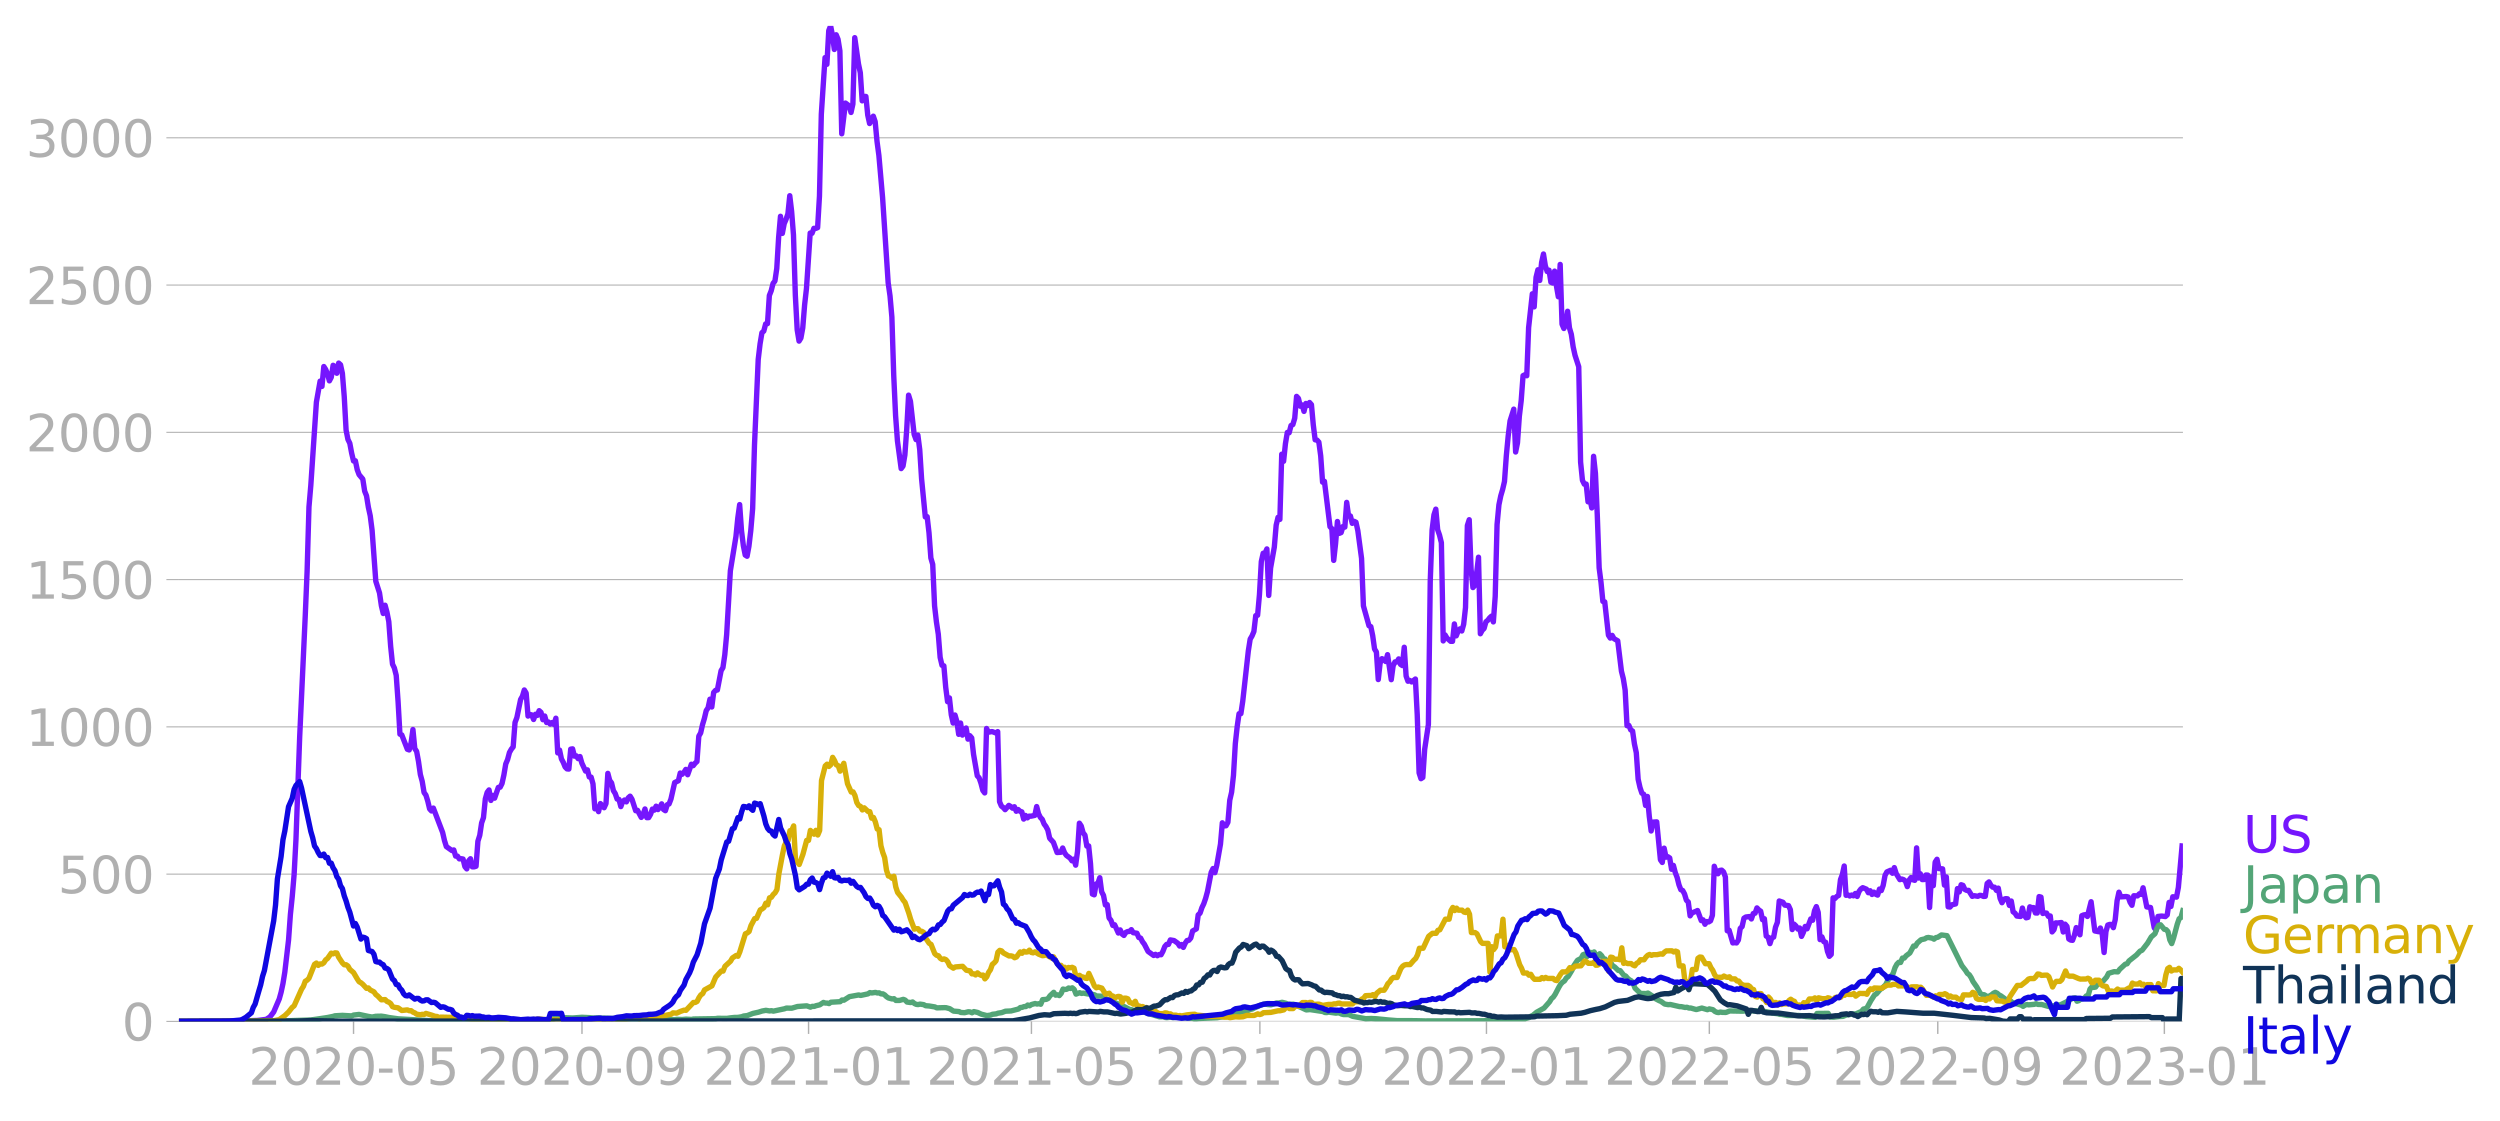 <svg xmlns="http://www.w3.org/2000/svg" xmlns:xlink="http://www.w3.org/1999/xlink" width="928.157" height="416.199" viewBox="0 0 696.117 312.149"><defs><style>*{stroke-linejoin:round;stroke-linecap:butt}</style></defs><g id="figure_1"><path id="patch_1" d="M0 312.15h696.117V0H0v312.15z" style="fill:none"/><g id="axes_1"><path id="patch_2" d="M49.83 284.4h558V7.2h-558v277.2z" style="fill:none"/><g id="matplotlib.axis_1"><g id="xtick_1"><g id="line2d_1"><defs><path id="m51154cb5ef" d="M0 0v3.5" style="stroke:#b0b0b0;stroke-width:.4"/></defs><use xlink:href="#m51154cb5ef" x="98.442" y="284.4" style="fill:#b0b0b0;stroke:#b0b0b0;stroke-width:.4"/></g><g id="text_1" style="fill:#b0b0b0" transform="matrix(.14 0 0 -.14 69.194 302.038)"><defs><path id="DejaVuSans-32" d="M1228 531h2203V0H469v531q359 372 979 998 621 627 780 809 303 340 423 576 121 236 121 464 0 372-261 606-261 235-680 235-297 0-627-103-329-103-704-313v638q381 153 712 231 332 78 607 78 725 0 1156-363 431-362 431-968 0-288-108-546-107-257-392-607-78-91-497-524-418-433-1181-1211z" transform="scale(.016)"/><path id="DejaVuSans-30" d="M2034 4250q-487 0-733-480-245-479-245-1442 0-959 245-1439 246-480 733-480 491 0 736 480 246 480 246 1439 0 963-246 1442-245 480-736 480zm0 500q785 0 1199-621 414-620 414-1801 0-1178-414-1799Q2819-91 2034-91q-784 0-1198 620-414 621-414 1799 0 1181 414 1801 414 621 1198 621z" transform="scale(.016)"/><path id="DejaVuSans-2d" d="M313 2009h1684v-512H313v512z" transform="scale(.016)"/><path id="DejaVuSans-35" d="M691 4666h2478v-532H1269V2991q137 47 274 70 138 23 276 23 781 0 1237-428 457-428 457-1159 0-753-469-1171Q2575-91 1722-91q-294 0-599 50Q819 9 494 109v635q281-153 581-228t634-75q541 0 856 284 316 284 316 772 0 487-316 771-315 285-856 285-253 0-505-56-251-56-513-175v2344z" transform="scale(.016)"/></defs><use xlink:href="#DejaVuSans-32"/><use xlink:href="#DejaVuSans-30" x="63.623"/><use xlink:href="#DejaVuSans-32" x="127.246"/><use xlink:href="#DejaVuSans-30" x="190.869"/><use xlink:href="#DejaVuSans-2d" x="254.492"/><use xlink:href="#DejaVuSans-30" x="290.576"/><use xlink:href="#DejaVuSans-35" x="354.199"/></g></g><g id="xtick_2"><use xlink:href="#m51154cb5ef" id="line2d_2" x="162.051" y="284.4" style="fill:#b0b0b0;stroke:#b0b0b0;stroke-width:.4"/><g id="text_2" style="fill:#b0b0b0" transform="matrix(.14 0 0 -.14 132.803 302.038)"><defs><path id="DejaVuSans-39" d="M703 97v575q238-113 481-172 244-59 479-59 625 0 954 420 330 420 377 1277-181-269-460-413-278-144-615-144-700 0-1108 423-408 424-408 1159 0 718 425 1152 425 435 1131 435 810 0 1236-621 427-620 427-1801 0-1103-524-1761Q2575-91 1691-91q-238 0-482 47Q966 3 703 97zm1256 1978q425 0 673 290 249 291 249 798 0 503-249 795-248 292-673 292t-673-292q-248-292-248-795 0-507 248-798 248-290 673-290z" transform="scale(.016)"/></defs><use xlink:href="#DejaVuSans-32"/><use xlink:href="#DejaVuSans-30" x="63.623"/><use xlink:href="#DejaVuSans-32" x="127.246"/><use xlink:href="#DejaVuSans-30" x="190.869"/><use xlink:href="#DejaVuSans-2d" x="254.492"/><use xlink:href="#DejaVuSans-30" x="290.576"/><use xlink:href="#DejaVuSans-39" x="354.199"/></g></g><g id="xtick_3"><use xlink:href="#m51154cb5ef" id="line2d_3" x="225.142" y="284.4" style="fill:#b0b0b0;stroke:#b0b0b0;stroke-width:.4"/><g id="text_3" style="fill:#b0b0b0" transform="matrix(.14 0 0 -.14 195.894 302.038)"><defs><path id="DejaVuSans-31" d="M794 531h1031v3560L703 3866v575l1116 225h631V531h1031V0H794v531z" transform="scale(.016)"/></defs><use xlink:href="#DejaVuSans-32"/><use xlink:href="#DejaVuSans-30" x="63.623"/><use xlink:href="#DejaVuSans-32" x="127.246"/><use xlink:href="#DejaVuSans-31" x="190.869"/><use xlink:href="#DejaVuSans-2d" x="254.492"/><use xlink:href="#DejaVuSans-30" x="290.576"/><use xlink:href="#DejaVuSans-31" x="354.199"/></g></g><g id="xtick_4"><use xlink:href="#m51154cb5ef" id="line2d_4" x="287.2" y="284.4" style="fill:#b0b0b0;stroke:#b0b0b0;stroke-width:.4"/><g id="text_4" style="fill:#b0b0b0" transform="matrix(.14 0 0 -.14 257.952 302.038)"><use xlink:href="#DejaVuSans-32"/><use xlink:href="#DejaVuSans-30" x="63.623"/><use xlink:href="#DejaVuSans-32" x="127.246"/><use xlink:href="#DejaVuSans-31" x="190.869"/><use xlink:href="#DejaVuSans-2d" x="254.492"/><use xlink:href="#DejaVuSans-30" x="290.576"/><use xlink:href="#DejaVuSans-35" x="354.199"/></g></g><g id="xtick_5"><use xlink:href="#m51154cb5ef" id="line2d_5" x="350.809" y="284.4" style="fill:#b0b0b0;stroke:#b0b0b0;stroke-width:.4"/><g id="text_5" style="fill:#b0b0b0" transform="matrix(.14 0 0 -.14 321.56 302.038)"><use xlink:href="#DejaVuSans-32"/><use xlink:href="#DejaVuSans-30" x="63.623"/><use xlink:href="#DejaVuSans-32" x="127.246"/><use xlink:href="#DejaVuSans-31" x="190.869"/><use xlink:href="#DejaVuSans-2d" x="254.492"/><use xlink:href="#DejaVuSans-30" x="290.576"/><use xlink:href="#DejaVuSans-39" x="354.199"/></g></g><g id="xtick_6"><use xlink:href="#m51154cb5ef" id="line2d_6" x="413.9" y="284.4" style="fill:#b0b0b0;stroke:#b0b0b0;stroke-width:.4"/><g id="text_6" style="fill:#b0b0b0" transform="matrix(.14 0 0 -.14 384.652 302.038)"><use xlink:href="#DejaVuSans-32"/><use xlink:href="#DejaVuSans-30" x="63.623"/><use xlink:href="#DejaVuSans-32" x="127.246"/><use xlink:href="#DejaVuSans-32" x="190.869"/><use xlink:href="#DejaVuSans-2d" x="254.492"/><use xlink:href="#DejaVuSans-30" x="290.576"/><use xlink:href="#DejaVuSans-31" x="354.199"/></g></g><g id="xtick_7"><use xlink:href="#m51154cb5ef" id="line2d_7" x="475.958" y="284.4" style="fill:#b0b0b0;stroke:#b0b0b0;stroke-width:.4"/><g id="text_7" style="fill:#b0b0b0" transform="matrix(.14 0 0 -.14 446.71 302.038)"><use xlink:href="#DejaVuSans-32"/><use xlink:href="#DejaVuSans-30" x="63.623"/><use xlink:href="#DejaVuSans-32" x="127.246"/><use xlink:href="#DejaVuSans-32" x="190.869"/><use xlink:href="#DejaVuSans-2d" x="254.492"/><use xlink:href="#DejaVuSans-30" x="290.576"/><use xlink:href="#DejaVuSans-35" x="354.199"/></g></g><g id="xtick_8"><use xlink:href="#m51154cb5ef" id="line2d_8" x="539.567" y="284.4" style="fill:#b0b0b0;stroke:#b0b0b0;stroke-width:.4"/><g id="text_8" style="fill:#b0b0b0" transform="matrix(.14 0 0 -.14 510.319 302.038)"><use xlink:href="#DejaVuSans-32"/><use xlink:href="#DejaVuSans-30" x="63.623"/><use xlink:href="#DejaVuSans-32" x="127.246"/><use xlink:href="#DejaVuSans-32" x="190.869"/><use xlink:href="#DejaVuSans-2d" x="254.492"/><use xlink:href="#DejaVuSans-30" x="290.576"/><use xlink:href="#DejaVuSans-39" x="354.199"/></g></g><g id="xtick_9"><use xlink:href="#m51154cb5ef" id="line2d_9" x="602.659" y="284.4" style="fill:#b0b0b0;stroke:#b0b0b0;stroke-width:.4"/><g id="text_9" style="fill:#b0b0b0" transform="matrix(.14 0 0 -.14 573.41 302.038)"><defs><path id="DejaVuSans-33" d="M2597 2516q453-97 707-404 255-306 255-756 0-690-475-1069Q2609-91 1734-91q-293 0-604 58T488 141v609q262-153 574-231 313-78 654-78 593 0 904 234t311 681q0 413-289 645-289 233-804 233h-544v519h569q465 0 712 186t247 536q0 359-255 551-254 193-729 193-260 0-557-57-297-56-653-174v562q360 100 674 150t592 50q719 0 1137-327 419-326 419-882 0-388-222-655t-631-370z" transform="scale(.016)"/></defs><use xlink:href="#DejaVuSans-32"/><use xlink:href="#DejaVuSans-30" x="63.623"/><use xlink:href="#DejaVuSans-32" x="127.246"/><use xlink:href="#DejaVuSans-33" x="190.869"/><use xlink:href="#DejaVuSans-2d" x="254.492"/><use xlink:href="#DejaVuSans-30" x="290.576"/><use xlink:href="#DejaVuSans-31" x="354.199"/></g></g></g><g id="matplotlib.axis_2"><g id="ytick_1"><path id="line2d_10" d="M49.83 284.4h558" clip-path="url(#pf18202a60d)" style="fill:none;stroke:#b0b0b0;stroke-width:.3;stroke-linecap:square"/><g id="line2d_11"><defs><path id="m961b26bb6c" d="M0 0h-3.5" style="stroke:#b0b0b0;stroke-width:.3"/></defs><use xlink:href="#m961b26bb6c" x="49.83" y="284.4" style="fill:#b0b0b0;stroke:#b0b0b0;stroke-width:.3"/></g><use xlink:href="#DejaVuSans-30" id="text_10" style="fill:#b0b0b0" transform="matrix(.14 0 0 -.14 33.922 289.719)"/></g><g id="ytick_2"><path id="line2d_12" d="M49.83 243.394h558" clip-path="url(#pf18202a60d)" style="fill:none;stroke:#b0b0b0;stroke-width:.3;stroke-linecap:square"/><use xlink:href="#m961b26bb6c" id="line2d_13" x="49.83" y="243.394" style="fill:#b0b0b0;stroke:#b0b0b0;stroke-width:.3"/><g id="text_11" style="fill:#b0b0b0" transform="matrix(.14 0 0 -.14 16.108 248.713)"><use xlink:href="#DejaVuSans-35"/><use xlink:href="#DejaVuSans-30" x="63.623"/><use xlink:href="#DejaVuSans-30" x="127.246"/></g></g><g id="ytick_3"><path id="line2d_14" d="M49.83 202.388h558" clip-path="url(#pf18202a60d)" style="fill:none;stroke:#b0b0b0;stroke-width:.3;stroke-linecap:square"/><use xlink:href="#m961b26bb6c" id="line2d_15" x="49.83" y="202.388" style="fill:#b0b0b0;stroke:#b0b0b0;stroke-width:.3"/><g id="text_12" style="fill:#b0b0b0" transform="matrix(.14 0 0 -.14 7.2 207.707)"><use xlink:href="#DejaVuSans-31"/><use xlink:href="#DejaVuSans-30" x="63.623"/><use xlink:href="#DejaVuSans-30" x="127.246"/><use xlink:href="#DejaVuSans-30" x="190.869"/></g></g><g id="ytick_4"><path id="line2d_16" d="M49.83 161.382h558" clip-path="url(#pf18202a60d)" style="fill:none;stroke:#b0b0b0;stroke-width:.3;stroke-linecap:square"/><use xlink:href="#m961b26bb6c" id="line2d_17" x="49.83" y="161.382" style="fill:#b0b0b0;stroke:#b0b0b0;stroke-width:.3"/><g id="text_13" style="fill:#b0b0b0" transform="matrix(.14 0 0 -.14 7.2 166.701)"><use xlink:href="#DejaVuSans-31"/><use xlink:href="#DejaVuSans-35" x="63.623"/><use xlink:href="#DejaVuSans-30" x="127.246"/><use xlink:href="#DejaVuSans-30" x="190.869"/></g></g><g id="ytick_5"><path id="line2d_18" d="M49.83 120.376h558" clip-path="url(#pf18202a60d)" style="fill:none;stroke:#b0b0b0;stroke-width:.3;stroke-linecap:square"/><use xlink:href="#m961b26bb6c" id="line2d_19" x="49.83" y="120.376" style="fill:#b0b0b0;stroke:#b0b0b0;stroke-width:.3"/><g id="text_14" style="fill:#b0b0b0" transform="matrix(.14 0 0 -.14 7.2 125.695)"><use xlink:href="#DejaVuSans-32"/><use xlink:href="#DejaVuSans-30" x="63.623"/><use xlink:href="#DejaVuSans-30" x="127.246"/><use xlink:href="#DejaVuSans-30" x="190.869"/></g></g><g id="ytick_6"><path id="line2d_20" d="M49.83 79.37h558" clip-path="url(#pf18202a60d)" style="fill:none;stroke:#b0b0b0;stroke-width:.3;stroke-linecap:square"/><use xlink:href="#m961b26bb6c" id="line2d_21" x="49.83" y="79.37" style="fill:#b0b0b0;stroke:#b0b0b0;stroke-width:.3"/><g id="text_15" style="fill:#b0b0b0" transform="matrix(.14 0 0 -.14 7.2 84.69)"><use xlink:href="#DejaVuSans-32"/><use xlink:href="#DejaVuSans-35" x="63.623"/><use xlink:href="#DejaVuSans-30" x="127.246"/><use xlink:href="#DejaVuSans-30" x="190.869"/></g></g><g id="ytick_7"><path id="line2d_22" d="M49.83 38.364h558" clip-path="url(#pf18202a60d)" style="fill:none;stroke:#b0b0b0;stroke-width:.3;stroke-linecap:square"/><use xlink:href="#m961b26bb6c" id="line2d_23" x="49.83" y="38.364" style="fill:#b0b0b0;stroke:#b0b0b0;stroke-width:.3"/><g id="text_16" style="fill:#b0b0b0" transform="matrix(.14 0 0 -.14 7.2 43.683)"><use xlink:href="#DejaVuSans-33"/><use xlink:href="#DejaVuSans-30" x="63.623"/><use xlink:href="#DejaVuSans-30" x="127.246"/><use xlink:href="#DejaVuSans-30" x="190.869"/></g></g></g><path id="line2d_24" d="m49.83 284.4 18.1-.082 2.586-.152 1.034-.012 1.034-.117 1.552-.211 1.034-.668 1.034-1.37 1.552-3.633.517-1.874.517-2.414.517-3.198 1.035-8.916.517-7.147.517-5.002.517-6.093.517-9.794 1.034-28.54 1.552-33.754.517-12.372.517-17.89.517-6.034 1.552-23.163 1.034-5.834.517 1.464.517-5.53.517.809.518 1.288.517 1.887.517-.984.517-3.34.517.34.517 1.863.518-2.823.517.468.517 2.39.517 6.467.517 9.362.517 2.577.517 1.066.518 2.765.517 2.156.517-.047.517 2.484.517 1.37 1.034 1.242.518 3.351.517 1.3.517 3.187.517 2.367.517 4.03 1.034 14.212 1.035 3.257.517 3.538.517 2.18.517-2.297.517 1.921.517 2.637.518 6.877.517 4.967.517 1.067.517 2.062.517 7.287.517 9.08.517.21 1.552 3.996.517.187.517-1.956.517-3.726.517 5.296.518.796.517 2.8.517 3.632.517 1.91.517 3.105.517.726.517 1.664.518 2.19.517.551.517-.796 2.586 6.795.517 2.25.517 1.675 1.551 1.101.518-.164.517 1.71.517.024.517.75.517-.047.517.094.517 2.12.518.621.517-2.237.517-.586.517 2.25h.517l.517-.165.517-6.97.518-1.641.517-3.445.517-1.476.517-5.225.517-1.804.517-.68.517 2.917.518-1.394.517.762 1.034-2.988.517-.07.517-1.031.517-2.355.518-3.081.517-1.23.517-1.957.517-.914.517-.656.517-6.795.517-1.36 1.035-5.037.517-.914.517-1.734.517.867.517 6.397.518-.457.517.14.517 1.266.517-1.453.517.316.517-1.312.517.469.518 2.038.517-1.019.517 1.804.517-.14.517.597.517-.445.517.55.518-1.757.517 9.654.517-.773.517 2.449.517.972.517 1.277.517.527.518.047.517-5.541.517-.082.517 2.026.517-.082.517.774.517-.574.518 1.827 1.034 2.215.517-.34.517 1.98.517.047.517 1.863.518 6.959.517-.539.517 1.324.517-2.238 1.034 1.148.517-1.148.518-8.412.517 1.957.517.69.517 2.157.517.831.517 1.512.517.105.518 1.992.517-1.383.517-.445.517.516.517-1.125.517-.457.518.844 1.034 3.198.517-.094 1.034 1.957.517-.762.518-1.581.517 2.413.517-.011.517-.903.517-1.464.517.293.517-1.102.518.938.517-.61.517-.972.517 1.558.517.34.517-1.664.517-.222.518-1.36 1.034-4.58 1.034-.516.517-2.144.517.352.518-.54.517-.82.517 1.477 1.034-2.917.517.386.517-.668.518-.48.517-7.065.517-.89.517-2.296.517-1.734.517-2.191.517-.773.518-2.402.517 2.167.517-4.03.517-.598.517-.105 1.034-5.366.518-.867.517-3.585.517-5.589 1.034-17.808 1.552-9.501.517-5.167.517-3.738.517 7.276.517 4.17.517 2.602.518.328.517-2.789.517-4.381.517-6.08.517-17.75 1.034-23.784.518-4.358.517-3.093.517-.457.517-1.992.517-.082.517-7.838.517-1.312.518-2.062.517-.633.517-3.526.517-8.623.517-5.893.517 4.756.517-2.706.518-1.207.517-1.535.517-5.038.517 4.359.517 6.56.517 16.766.517 9.654.518 3.14.517-.843.517-2.847.517-6.386.517-4.592 1.034-15.419.518.059.517-1.37.517.023.517-.211.517-8.775.517-22.823 1.035-15.746.517 1.862.517-9.384.517-1.324.517 2.624.517 3.949.518-4.09.517 1.254.517 3.234.517 23.08 1.034-8.552 1.035.785.517 1.827.517-2.354.517-18.465 1.034 7.276.517 2.507.518 7.803.517-1.23.517.011.517 5.19.517 2.344.517-.89.517-1.149.518 1.523.517 5.495.517 3.878 1.034 11.798 1.552 23.701.517 3.644.517 5.893.517 16.262.517 11.177.517 7.041 1.035 7.71.517-.692.517-3.081.517-7.194.517-9.478.517 1.699 1.035 9.22.517 1.453.517-1.253.517 4.042.517 8.13 1.034 10.615.518-.07.517 4.499.517 7.006.517 1.78.517 11.553.517 4.475.518 3.41.517 6.467.517 2.19.517.153.517 5.975.517 4.007.517-1.043.518 4.687.517 2.308.517-2.238.517 1.78.517 3.598.517-3.14.517 3.35.518-1.558.517-.41.517 3.093.517-.96.517.62.517 4.581 1.035 5.964.517.574.517 1.511.517 1.992.517.691.517-17.937.517 1.031 1.035-.176 1.034.399.517-.375.517 19.507.517 1.23.518.387.517.597 1.034-1.183.517.316.517.457.517-.398.518 1.253.517-.48.517.48.517.176.517 2.004.517-1.008.517.668.518-.48.517.011 1.034-.222.517-2.45.517 1.993.518 1.03.517.54.517 1.288.517.703.517.984.517 2.285 1.035 1.137 1.034 2.835 1.034-.07.517-1.184.517 1.312.518.738 1.034.762.517.75.517-.457.517 1.664.517-3.878.518-7.803.517.785.517 1.874.517.668.517 3.046.517-.047.517 4.98.518 8.423.517.211.517-2.999.517-.246.517-1.511.517 3.925.517.995.518 2.672.517-.106.517 3.702.517.668.517 1.418.517-.176 1.035 2.296.517-.867.517 1.149.517.386.517-.832.517-.246.517-.035.518-.492.517.844 1.034.152.517 1.183.517.176.518 1.008.517.68 1.034 2.014 1.551 1.125.518-.316.517.386.517-.328.517.059.517-.95.517-1.335.517-.597h.518l.517-1.242 1.034.176 1.034.738.517.785.518-.422.517.797.517-1.16.517-.75.517-.082.517-.61.517-1.968 1.035-.585.517-3.902.517-.468.517-1.535.517-1.09.517-1.5.518-1.91 1.034-5.342.517-1.054.517 1.148.517-2.039 1.035-5.916.517-5.928.517.867.517-.047.517-.961.517-6.14.518-2.249.517-4.674.517-8.846.517-4.721.517-3.597.517-.035.517-3.457 1.552-14 .517-3.292.517-.88.517-1.241.517-4.417.518-.105.517-5.753.517-9.197.517-2.308.517-.012.517-1.195.517 12.946.518-7.638 1.034-5.811.517-6.105.517-2.179.517.563.517-18.148.518 1.968.517-4.92.517-3.106.517.082.517-2.003.517-.281.517-1.758.518-6.08.517.562.517 2.168.517-.352.517 1.793.517-2.203.517.563.518-.832.517.597.517 5.647.517 4.136.517.082.517.574.517 3.831.518 7.311.517-.234 1.551 12.63.517.574.518 8.81.517-4.628.517-6.198.517 3.304.517-.222.517-1.687.517.164.518-6.878.517 3.785h.517l.517 2.05.517-.562.517.257.517 2.344 1.035 7.72.517 13.216 1.551 5.53.517.258.518 2.507.517 3.714.517.843.517 7.663.517-4.57.517-1.241.517.316.518.469.517-1.898 1.034 6.959.517-3.855.517-1.09.517.012.518-.843.517 1.523.517.328.517-5.096.517 8.002.517 1.452.517-.21.518.41 1.034-.809.517 9.97.517 16.168.517 1.606.517-.34.518-7.827 1.034-6.9.517-39.846.517-14.317.517-4.23.518-1.581.517 5.729.517 1.5.517 2.108.517 27.345.517-1.663.517.878 1.035.903h.517l.517-4.84.517 3.317.517-1.301.517-.644.518.585.517-1.85.517-4.652.517-22.858.517-1.617.517 13.767.517 5.12.518-.586.517-3.445.517-4.417.517 21.312.517-.973.517-.492.517-1.863.518-.421.517-.68.517-.469.517 1.594.517-7.088.517-20.011.517-5.507.518-2.495.517-1.758.517-2.237.517-7.23.517-5.447.517-4.183 1.035-3.28.517 11.927.517-2.554.517-7.393.517-4.347.517-6.96.517-.257.518.281.517-13.403 1.034-9.408.517 3.632.517-8.213.518-2.108.517 2.964.517-5.003.517-2.355.517 3.257.517 1.617.517-.363.518 3.339.517.222.517-3.304.517 4.171.517 2.964.517-8.997.517 16.625.518 1.206.517-1.359.517-3.433.517 4.617.517 1.792.517 3.503.517 2.343 1.035 3.187.517 26.549.517 5.084.517 1.066.517-.035.517 4.944.518-.89.517 2.59.517-14.365.517 4.745.517 11.716.517 14.61.517 4.019.518 5.307.517.129 1.034 9.29.517.797.517-.75.517.914 1.035.598 1.034 8.47.517 2.05.517 3.223.517 9.888.518-.07.517 1.23.517.328.517 3.597.517 2.437.517 7.393.518 2.296.517 1.57.517.316.517 3.105.517-2.496.517 5.53.517 4.077.518-2.46 1.034-.07 1.034 10.556.517.738.517-3.972.518 2.508.517-.13.517.352.517 3.14.517-1.066.517 2.003.517 1.348.518 2.062.517 1.347.517.223.517.972.517 1.746.517.48.517 3.855.518-.82 1.034-.41.517-.247 1.034 2.8.517-.199.518 1.219.517-.75.517.105.517-.316.517-1.523.517-13.66.517 1.522.518.563.517-.926.517-.082.517.48.517 1.418.517 14.985.517-.153 1.035 3.539.517-.082.517.082.517-.809.517-3.233.518-.516.517-2.32.517-.34 1.034-.128.517.668.517-1.5.518-.105.517-1.465.517.562.517.352.517 2.366.517-.269.517 4.827.518.316.517 1.781.517-1.605.517-.2.517-2.764.517-1.336.517-5.963 1.035.363.517.785 1.034.14.517 1.137.517 5.53.518-1.5.517.492.517.867.517-.292.517 2.331.517-1.113.517-1.652.518.656 1.034-2.753.517.375.517-2.648.517-1.148.517 1.605.518 7.58.517-.761.517 1.324.517.175.517 2.566.517 1.347.517-.527.518-15.746.517.176.517-.563.517-.28.517-4.418.517-1.382.518-2.402.517 8.154.517-.117.517.316.517-.27.517.212.517-.645.518.82.517-1.394.517-.68.517-.362 1.034.421.517.973.518-.54.517 1.032.517-.644.517.597.517.223.517-1.676.517.41.518-1.44.517-2.79.517-.96 1.034-.457.517.832.517-1.57.518 1.664 1.034 1.687.517-.176.517.176.517.398.517 1.535.518-1.816.517-.703.517.621.517.152.517-9.033.517 8.389.517-1.183.518 1.616.517-.011.517-1.254.517.024.517 9.02.517-8.54.518 2.46.517-6.56.517-.786.517 2.578 1.034.094.517 4.522.518-2.285.517 8.319.517.07.517-.621 1.034-.246.517-4.265.518.914.517-1.991.517.187.517 1.125.517.27.517-.013 1.035 1.664.517-.187 1.034.175.517-.27.517.048.517.258.518-.036.517-3.573.517-.433.517.925.517.539.517.012.517.878.518-.62.517 2.858.517 1.195.517-.949.517-.187.517.058.517 1.828.518-1.218.517 3.01.517.364.517.808 1.034.117.517-2.343.518 2.015.517.703.517-.129.517-2.929.517.223.517-.012.518 1.488.517.024.517-4.57.517.141.517 4.558.517-.141.517.035.518.914.517-.117.517 4.44.517-.61.517-1.909.517.035 1.035-.129.517 2.637.517-2.18.517.621.517 3.503.517.317.517.058.518-1.406.517-2.132.517 1.242.517.75.517-5.308.517-.21.517-.082.518.503 1.034-4.1 1.034 8.13 1.034.212.518-1.02.517 1.816.517 4.991.517-5.823.517-1.816.517-.175.517.011.518.89.517-2.249.517-5.225.517-2.39.517 1.289 1.552-.094.517.14.517 1.465.517.832.517-2.648 1.035.035.517-.574.517.164.517-1.84 1.034 5.332 1.035.152 1.034 5.635.517.691.517-3.83 1.034-.118 1.035.14.517-.468.517-3.468.517 1.125.517-2.695 1.035.094.517-2.706 1.034-11.529h0" clip-path="url(#pf18202a60d)" style="fill:none;stroke:#7516fd;stroke-width:1.5;stroke-linecap:square"/><path id="line2d_25" d="m49.83 284.4 22.237-.094 2.586-.14 2.586.07 2.068.012 7.24-.235 3.103-.457 1.552-.234 1.551-.316.517-.164 2.069-.117 2.586.152.517-.234 1.551-.176 2.586.55 1.034.176 1.034-.21 1.552-.036 1.034.153 1.034.222 2.586.363 9.826.574 2.586-.035.517-.175 2.068.035 1.035-.047.517.222 2.068.036 3.103.058 2.586-.023 8.791-.082 1.552-.059 1.034.035 3.62-.246 2.586-.082 2.069-.363 1.034-.105 1.034-.059 2.586.082 2.586-.187 2.068.093 1.034.106 1.552-.047.517.094 1.034-.024 2.069.094.517-.012 1.034.129 1.035.094.517.082h1.034l2.069-.047 2.585-.012 1.035.082 4.654.14 1.034-.14 1.552.012.517.023.517-.093 1.551.035 1.035-.094 1.551.082.517-.117 6.206-.106.517-.093 2.586.023 1.034-.152 1.035-.106 1.034-.023 1.034-.176.517-.199 1.035-.129 1.551-.597 1.551-.34 1.035-.328 1.034-.188 1.034.164.517-.07.518.129 3.102-.656.518-.188 1.551.012 1.551-.457 2.586-.187 1.034.363.518-.234.517.035.517-.2 1.034-.245 1.034-.668.518.176h.517l.517.14.517-.375 2.586-.152.517-.469.517.059 1.552-.996 2.585-.469.517.141 2.069-.445.517-.352.517.106 1.035-.153.517.153.517-.035.517.292.517-.011.517.304.517.504.518.34 1.034.281.517-.082.517.492 1.034-.012 1.035-.292.517.199.517.55 1.034.141.517-.164.518.433.517.235.517.058.517-.129 1.034.153.517.293 1.035.082 1.551.257.517.258 2.069-.058.517.011 1.034.281 1.035.668 1.551.13.517.257 1.035.059 1.034-.258.517.047.517.234.517-.328 1.035.234 1.034.48 1.551.399 1.035-.14.517-.223 1.034-.117.517-.188 1.034-.164 1.035-.387 1.551-.07 1.034-.27 1.035-.269.517-.41.517-.058.517-.211.517-.012.517-.422.518.2.517-.34 1.034-.282.517.153.517-.106.518.153.517-1.277 1.034-.082.517-.258.517-.738 1.035-.961.517.785.517-.094.517.211.517-.597.517-1.207.517.105.518-.047.517-.363.517.13.517-.177.517.434.517 1.312 1.035-.387.517.2.517-.094 1.034.21 1.552.165.517.105.517.317 1.551.07.517.199.518.469.517.27 1.034.315.517.176.517.375 1.552.644.517.317.517.14 1.551.809.518.058.517.2.517-.012.517.117.517-.035 5.689 1.71 1.034-.023.517.187.517.047 1.035-.129.517.118 2.068-.164h.518l.517.187 2.585.21.518.13 1.034-.106 5.171-.222 2.586-.469.517-.012.517-.175.518-.328 3.102-.703.518.058 1.034-.457.517-.246.517-.093.517-.293 1.035-.422.517-.305 1.551-.445.517.21 1.035.095 1.551-.528.517.047 1.034-.222 1.035.257.517.293.517.047 1.034-.082.517.305.518.094 2.585 1.206 1.035-.093 3.62.55.517.258.517.035.517-.14 2.069.292.517-.082.517.07.517.27.517.129h1.035l.517.035 1.034.469 1.551.281 2.069.375 1.551-.059 1.552.082 3.103.317 2.585.199 1.552-.012 3.62.024 2.586.07 23.271-.082 1.034-.164 1.035-.012 1.551-.27.517.024 1.552-.445.517-.387.517-.222 1.034-.856 2.069-1.16 1.551-1.757.518-.867.517-.445.517-.762 1.034-1.98.517-.867.517-.55.518-.34.517-.808.517-.422 1.034-1.699.517-1.254 1.035-1.558 1.034-.539.517-1.007.517-.188.517.762.517-.797.518-.445.517.176.517-.293.517.984.517.129.517-.61.517.516.518.843.517.141.517.914.517-.129.517.258.517.82.517.293 1.035.996.517.047 1.034 1.3.517.2.517.62.518.434.517.28.517.68.517 1.371 1.552 1.488 1.55.012.518-.13 1.552 1.02.517.54 1.034.55.517.21 1.034.739 1.035.175.517-.058 2.586.597.517.012 1.034.223.517-.059.517.211h.517l1.552.434 1.551-.422 1.552.457.517-.223 1.034.223.517.468.517.246.518.094.517-.152.517.093 1.034.012 1.034-.41 3.62.07 1.035-.117.517.082 1.034-.093.517.082.518-.07.517.07 1.034-.07 2.586.491.517.153 1.551.187.517.176h.518l1.551.304h1.034l1.035.012 1.034-.023 1.034.082 1.034.234 2.586.2.517-1.067 3.103-.035.517 1.031 1.035.047 1.551-.188 1.034-.046 1.035-.434 1.551-.176 1.034-.105 1.552-.68.517-.644.517-.094.517-.34 1.035-1.91 1.034-1.593.517-.304 1.034-1.207.517-.328 1.035-1.02.517-1.077.517-.598 1.034-1.476.517-1.582.518-.96.517-.528.517.047.517-1.218.517-.012.517-.632 1.035-.785 1.034-1.934.517.024.517-.855 1.034-.914 1.035-.235.517-.316.517-.082 1.034.188.518.28.517-.433.517-.082 1.034-.656 1.552.2 4.137 8.341 1.034 1.347.517.82.517.375.517.797.518 1.09 1.034 1.488 1.034 1.874.517.27.517.035 1.035.609 1.034-.574.517-.434.517-.257.517.246.518.468.517.258 1.551 1.125.517.164.517.035.518.445 1.034.387 1.551.422.517.351.518-.34.517-.164.517.082 1.551-.14.518-.176.517.21 1.034.013 1.551.445.518.14.517-.164 1.551-.105.517-.164.517-.047 1.552-.75 1.034-.62 1.034-.516.518-.07.517.937.517-.164.517-.469 1.034-.2.517-.643.518-.106.517-1.804.517-.574.517.117.517-.094.517-.738.517-.234.518-.54.517-.105 1.034-1.195.517-1.019 1.552-.457 1.034.059.517-.715 1.551-1.43.518-.116.517-.785 2.068-1.64 1.035-1.114.517-.199 1.551-1.992 1.035-1.745 1.034-.902.517-1.395.517-.949.517-.128 1.035 1.241.517.106.517.562.517 2.308.517 1.008.517-1.523 1.035-3.878.517-1.5.517-.351.517-1.91h0" clip-path="url(#pf18202a60d)" style="fill:none;stroke:#53a577;stroke-width:1.5;stroke-linecap:square"/><path id="line2d_26" d="m49.83 284.4 23.789-.094 1.034-.035 1.551-.047 1.552-.328 1.551-1.101 1.035-.996 1.034-1.312.517-.41 2.069-4.628.517-.808.517-1.406.517-.305.517-.527 1.552-3.89.517-.351.517.644.517-.398.517.035.517-.363.517-.809.518-.386 1.034-1.477.517.188.517-.281.517.047.518 1.171 1.034 1.582.517.515h.517l.517.363.517.926 1.035.89 1.034 1.77.517.785.517.28.517.434 1.035 1.125.517-.105.517.562 1.034.515.517.75.518.399 1.034 1.077 1.034-.07.517.516.517.21.518.375.517.867.517.176 1.034.152 1.034.739 1.552-.164.517.234.517-.012.517.398.517.211.518.375 1.034.153.517-.13.517.06.517-.305 1.552.457 1.034.363.517.023.517.328.518-.14 3.102.07 1.035.281.517-.058 1.034.011 1.552.047 3.62.234h1.034l2.068.082 1.035.165 3.62.082 1.551-.13 3.62.13 1.552-.2 1.551-.082.517-.093 2.069.222.517-.07 1.034.082 6.206.082.517.07 2.586-.164 5.171.14 5.172-.198 1.034-.282 2.586-.164 1.034.164.517-.117h1.552l2.068-.023 1.035-.117.517-.012 1.034-.516 1.551-.351.518-.07.517-.399 1.034.082 1.034-.48 1.035-.363.517.058 2.068-2.19h.517l.518-.293.517-1.043.517-.773.517-.34.517-1.043 2.069-1.148 1.034-2.425 1.551-1.687.518.011.517-1.323 1.551-1.43.517-.89 1.035-.692.517.211.517-1.23 1.551-5.026.518-.234.517-.41.517-1.629 1.034-1.956.517-.07 1.035-2.356.517-.257.517-.41.517-1.207.517.457.517-1.945.517-.152.518-.774.517-.48.517-.902.517-4.241 1.034-5.542.517-2.413.518-1.031.517-.446.517-2.706.517-.117.517-1.219.517 9.525 1.035 1.207 1.034-2.847 1.034-3.854h.517l.517-2.777 1.035 1.054.517-1.078.517 1.29.517-1.243.517-13.918 1.035-4.066.517-.48.517.62.517-.48.517-2.038.517.879.518 1.206.517.235.517 1.511 1.034-2.18 1.034 5.683 1.035 2.308.517-.035.517 1.008.517 1.944.517.844.517.234.518.996.517-.586 1.034.985.517.082.517 1.816.517-.188.518 1.23.517 1.969.517.199.517 4.452.517 1.898.517 1.406.517 3.503.518 1.617.517.152.517.492.517-.55.517 2.963.517 1.547 1.035 1.277.517.855.517.633 1.034 2.94.517 1.746 1.035 2.754.517-.141.517.023.517.668.517.047.517.305.517 1.523 1.035 1.523.517.304 1.034 2.59.517.445.518.14.517.715.517.305.517-.153.517.2.517.597.517 1.101 1.035.68.517-.34 2.068-.175 1.035 1.09 1.034.187.517.82.517-.012.517.316.518-.574.517.434.517.257.517-.082.517 1.055.517-.574.517-1.23.518-.75.517-1.476.517-.422.517-.574.517-2.39.517-.516.517.152.518.575 1.551.831.517-.035.517.13.517.397.518-.21 1.034-1.406.517.375.517-.551.517.223.517-.06.518-.48.517.633.517.117.517-.28 1.034.655 1.035.422.517-.07.517-.2 1.551.926.518-.328.517 1.101 1.034 1.371.517-.117.517.726.517-.187.518.48.517-.421.517.082.517-.13.517.247.517 2.202.517.164.518-.375.517.399.517.082.517.304.517.082.517-1.405 1.035 2.272.517 1.242.517.48.517-.21 1.034.316 1.035 1.687 1.034-.27.517.657.517.14.517.551.517-.351.518-.13.517.13.517 1.51.517-1.136h.517l.517.188.517 1.008.518.14.517.34.517-.797.517 1.254.517.023.517.235.518-.059.517.351.517-.082.517.797.517.094.517-.188.517.305.518.094.517.375.517.234h1.034l.517-.223.517.059.518.234.517-.011.517.363h1.034l.517.199.517-.094.518.106 1.551-.305 1.034-.105 1.035-.07.517.245 2.068.188.517.222 1.552-.035 2.586.047 1.034.164h1.034l.517.14 1.552-.257 1.034.07 1.034-.07 1.035-.363h2.068l1.035-.445.517.187.517-.14.517-.364 2.069-.094 2.068-.456h.517l1.035-.246.517-.563.517-.21.517.41h1.034l.517-.575.518-.152.517.14 1.034-1.077h1.034l.517.164.518-.235.517.047.517.563 1.034-.094h.517l1.035.34 1.551-.27h1.034l.518-.164.517.024.517-.188.517-.047.517.246 3.103-.011.517-.598h1.034l.518-.281.517-.469.517-.258.517-.69 1.034-.06h.517l.518-.234.517.551.517-.937 1.034-.844h1.034l.518-.773.517-1.031.517-.492.517-.82.517-.434h1.034l1.035-2.46.517-.68.517-.34.517-.117h1.034l1.035-1.206.517-.48.517-1.02.517-1.828h1.034l1.552-3.339 1.034-.82h1.035l.517-.855.517-.129 1.551-2.952h1.035l.517-2.402.517-.867.517.867.517-.668.517.55h1.035l.517.528.517.129.517-.668.517 1.136.517 5.12h1.035l.517.34 1.034 2.18.517.491h1.552l.517 8.014.517-7.088.517.797.517-.703.517-3.093h1.035l.517-4.652.517 7.674.517-.445.517 1.488.517-.258h1.035l.517.996 1.034 3.21.517.961.517 1.36h1.035l.517.597.517-.246.517.855.517.539h1.552l.517-.48.517.304.517-.351.517.28h1.552l.517.47.517.128 1.034-1.757.517-.656h1.035l.517-.422.517-.773.517.293.517-.27.517-.445 1.552-.082 1.034-1.347.517.21.517.446h1.035l.517-.305.517.832.517-.024.517-.28.517-.762 1.552.011.517 2.754.517-3.949.517.094.517.492h1.035l.517.14.517-3.315.517 4.323.517-.222.517.27h1.035l.517.41.517.222.517-.703.517-.258.518-.726h1.034l.517-.75.517-.504.517-.222.517.246.518-.188h1.034l1.034-.222.517.093.517-.574.518-.351 1.551-.012.517.316.517-.246.517.211.518 3.913h1.034l.517 4.195 1.034.351.517-.164.518-3.386h1.034l.517-3.093.517-.375.517.059 1.035 1.792h1.034l.517 1.113.517.75.517 1.195.517.738h1.552l.517-.351.517.258.517.117.517-.164.518.586h1.034l.517.562.517.035.517.668.518.375.517.152h1.034l.517.34.517.656.517.187.518 1.934.517.152.517-.973h.517l.517 1.43.517.27.517.784.518-1.535.517.551.517.973h1.034l.517.714.517-.632.518.48.517-.176h1.034l.517-.914.517-.375.517.387.518.2.517 1.018h1.034l.517.235.517-.879.517.094.518-.293.517-.832h1.034l.517-.305.517.809.517-.832 1.035.246h1.034l.517-.258.517.13.517.62.518-.293.517-.55 1.551-.07.517-.739.518.211.517-.433.517.187h1.034l.517-.258.517.738 1.035-.75 1.551.024.517.21.517-.995.518-.527.517.234.517-.468 2.068.093 1.552-.89h1.034l.517-.2 1.035-.023.517.457 1.551-.023.517.047 1.035.597.517-.363 1.551-.024.517.188.517-.07.518.527 1.034 1.722h1.034l1.035.55.517-.398.517.305.517-.68h1.034l.517-.222.518.234.517.715.517-.316.517.34h1.034l.517.445 1.035.234.517-1.324 1.551.023.517-.07.518-.656.517.223.517 1.452.517.282 1.551-.024.518.328.517-.562.517.14.517-.55h1.034l.517 1.054 1.552.106.517.27h1.034l.517-1.512 2.069-3.128h1.034l1.552-1.219.517-.55.517-.153h1.034l.518-.515.517-.75.517.07.517.316 1.034-.07h.517l.518.434 1.034 2.87.517-.996.517-.574h1.034l.518-.469 1.034-2.425.517 1.242.517.2h1.034l1.552.667.517.152 1.551-.023.518-.21.517.233.517.985.517-.012.517-.656h1.034l.518 1.125.517.433 1.034.187.517 1.266h1.034l.518.21.517-.304.517-.457.517.316 1.551-.011 1.035-.574.517-.164.517-1.23.517.28h1.035l.517-.374.517.586.517-.164.517.609.517-.516h1.035l.517 1.722 1.034.012.517-2.003.517.504h1.035l.517-2.918.517-1.757.517-.363.517 1.019.517-.305h1.035l.517-.445.517.445.517.633h0" clip-path="url(#pf18202a60d)" style="fill:none;stroke:#d8b009;stroke-width:1.5;stroke-linecap:square"/><path id="line2d_27" d="m49.83 284.4 33.097-.082 3.62-.152 2.586.07 4.654.094 2.586.011 185.655-.093 4.655-.809 2.585-.68 1.552-.21 1.551.105 1.035-.386 3.102-.117 1.035.058.517-.082.517.082.517-.058.517.105.517-.14.518-.258 1.034-.141.517-.082.517.129.517-.14 2.586.152.517-.164 1.034.152h1.035l1.551.328.517.117.517-.07 1.035.21 1.551-.198 1.034-.317.518-.012 1.551-.738 1.034.07.518-.023 1.034-.504.517.118.517-.024 1.034-.574.518-.012 1.034-.34 1.034-1.077.517-.352.517.012 1.035-.656.517.058.517-.585.517-.176.517-.012 1.035-.527.517.129.517-.55.517.257.517-.328.517-.07.517-.446.518-.292.517-.914.517-.035.517-.692.517-.047.517-1.066.517-.34.518-.644.517.059.517-.867.517-.399.517-.058.517.34.517-1.031.518-.223 1.034.234.517-.058.517-.832.517-.387.518-.047.517-1.23.517-1.804 1.034-1.172.517-.28.517-.704 1.035.328.517.844 1.551-1.113.517-.164 1.035.949.517-.387.517.024 1.034.878.517.809.518-.598.517.281.517.492.517.961.517.047 1.034 1.16 1.035 2.214.517.375.517.211.517 1.535.517.738.517.304.518-.082.517.036.517.667.517.457 1.551-.093 1.035.386.517.281.517.106 1.034 1.03.517.048.518.433.517.235.517-.07 1.551.163.518.434.517.094.517.234.517.012.517.257.517-.105.517.187.518-.035.517.152.517.036 1.034.785 1.034.234.518.223.517.058.517.258.517-.129.517.023.517-.164.517.106 1.035-.27.517.012.517.188.517-.188.517.223.517-.07 1.035.386.517-.07.517.129.517.34 1.034.234 1.035-.082 1.034.093 1.034.024.517.21.518-.046 1.551.328.517-.152.517.246.517-.012 1.035.445 1.034.188.517.363 1.035-.024 1.55.188.518-.188 1.552.117 1.551.024.517.27.517-.153.517.129 2.586-.129.517.164 1.035-.023.517.152h.517l1.034.223.517.011 1.035.352h.517l.517.234.517-.023 1.034.246 1.035-.047 1.034.058 7.757-.093.517-.035.517-.176 5.689-.106 2.586-.117 1.034-.281 3.103-.293 1.034-.234 1.552-.48 1.551-.352 1.034-.2 1.552-.491 2.585-1.254 1.035-.27 2.585-.304 2.07-.808 1.033-.176 2.069.445.517.059 1.034-.118 1.552-.761 1.034-.34 1.034-.152 1.035.012 1.551-.34.517-1.488.517 1.066 1.035-.668 1.551-.785.517 1.09.517-1.511 1.035-.153 3.62.211 1.034.879 1.034 1.007 1.552 2.437 1.034.774 1.034.585.517-.058 2.07.328 2.585.879.517 1.476.517-1.113.517.023 1.552.34.517-.012.517-1.16.517 1.277 1.034.235 2.069.047h1.034l5.689.796 3.103-.07 2.585.328 1.552.035 1.551-.117 1.552-.21 1.034-.013.517-.34 1.552-.187.517.234.517-.269.517.059.517.34.517.07.518.328 1.034-.633.517.094.517-.176.517.21.517-.585.518-.375.517.129 1.034.012.517.152.517-.316.517.433 1.552.035 2.586-.421 2.585.164 4.655.351h3.103l5.171.574 5.171.633 3.62.117.518.152 1.034-.047 2.586.434 1.034.328 1.034.082h.517l.517-.68h2.069l.517-.62h.517l.517.68h2.07l.516.62.517-.469 13.963-.023.517-.316 6.723-.059.517-.363 10.343-.094.518.281h3.102l.518 1.043.517-.656h3.103l.517.656.517-11.927h.517" clip-path="url(#pf18202a60d)" style="fill:none;stroke:#103357;stroke-width:1.5;stroke-linecap:square"/><path id="line2d_28" d="m49.83 284.4 13.963-.082 3.103-.281.517-.164 1.034-.586L70 282.01l.517-1.5.517-.925 1.034-3.62.517-1.734.518-2.355.517-1.629 2.585-13.836.518-4.417.517-7.24 1.034-6.269.517-4.663.517-2.437 1.035-6.76 1.034-2.355.517-2.472.517-1.101 1.034-1.078.518 1.792 2.585 12.103.517 1.757.518 2.297.517.726.517 1.102.517.82.517.023.517-.422.517.996.518-.058.517 1.605.517-.024.517 1.312.517.797.517 1.652.518.715.517 1.816.517.785.517 2.027.517 1.417.517 1.781.517 1.336 1.035 3.866.517-.691.517 1.007 1.034 3.328.517-.54.518.13.517.304.517 3.28 1.034.293.517.75.517 2.039.518.14.517.012.517.48.517.235.517.937.517.117.517.399 1.035 2.554.517.398.517 1.113.517.082.517.984.517.516.518 1.007.517.504.517.094.517-.293 1.551 1.183.518-.21.517.023.517.457.517.257.517-.058.517-.281h.517l1.035.75.517-.07.517.105 1.552 1.312.517-.152.517.105 1.034.574.517.035.517.188.518.867.517.375.517.199.517.48.517.024.517.199.517-.059.518-.61.517.048.517.176.517-.153.517.176 1.552-.035.517.21.517.036.517.164 1.034-.082.517.152.518.024 1.034-.082.517-.082 1.034.07 1.035.07 1.551.293.517-.023 1.552.175.517.082 2.068-.164.518.07 1.034-.081.517.07.517-.094 1.552.152h1.551l.517-1.698 1.552-.012 1.034.035.517-.07.517 1.816 2.586-.082 4.137-.012.517-.176 3.103-.21.517.117 3.103-.024 1.034-.304 1.552-.188 1.034-.234 1.034.058.518.012.517-.117 1.551-.035 1.034-.13 1.035-.046.517-.14 1.034-.036 1.034-.117 1.035-.422.517-.14.517-.715 1.551-1.03.518-.4.517-.562.517-.984.517-.62.517-.422.517-1.219 1.035-1.488.517-1.546 1.034-1.863.517-1.266.517-1.71 1.035-2.015 1.034-3.269 1.034-5.366 1.552-4.382 1.551-8.271 1.034-2.613.517-2.519 1.552-5.026.517-.2 1.034-3.479.518-.187 1.034-2.906.517.363.517-1.98.517-1.5.517.071.518.246.517-.492.517.797.517.445.517-2.003.517.152.517.281.518-.27 1.034 3.457.517 2.167.517 1.242.517.621.517.152.518.938.517.433 1.034-4.604.517 2.39 1.034 2.144.518 1.546.517.89.517 2.555.517 1.488 1.034 4.604.517 3.421.518.55 1.551-.972.517-.585.517-.036.517-1.206.518-.492.517 1.136.517.117.517.317.517 1.652.517-1.852.517-1.394.518-.164.517-1.171 1.034.867.517-1.266.517 1.676.518.093.517-.187.517.832.517.152.517-.2 1.034.071.518-.152.517.914.517-.504 1.034 1.394.517.34.517-.059 1.035 1.512.517 1.066.517.492.517-.106.517.832.517 1.172.518.422.517-.387.517.258.517.902.517 1.64.517.352 2.586 3.737.517-.387.517.516.517-.375.518.703 1.034-.316.517-.235 1.034 1.055.517 1.113.518-.34 1.034.797.517.152 1.034-.703.517-.515.518-.317.517-.176.517-.843.517-.387.517.176.517-.398.518-.973.517-.117.517-.668.517-.421 1.034-2.637.517-.585.518-.07.517-.985 2.585-2.144.518-.832.517.246.517.036.517-.364.517.258.517-.082.517-.48.518-.281.517.046.517-.34 1.034 2.684.517-1.875.517.164.518-2.777.517.375.517-.058 1.034-1.371.517 1.851.517 1.254.518 3.386.517.398.517.937.517.492 1.034 2.238.517.234.518 1.02.517-.141.517.398 1.551.61 1.035 1.769.517 1.124.517.856.517.527 1.034 1.699.518.351.517.656 1.034.082 1.034 1.313.517.058.518.668.517.293.517 1.03 1.034 1.22.517.585.517 1.324.518.433.517-.421.517.129 1.034.597 1.034.738.518-.082.517 1.078.517.492 1.034.656 1.034 1.547.518 1.312.517.62.517.305.517-.082.517.2 1.034-.282.518-.34 1.034.106 1.034.633.517.457.517.293.518.597 1.034.68 1.034.28 1.034.634.518.316 1.034-.387.517.035 2.069-.27 1.034.54 1.034-.012 1.035.328 3.102.563.518-.106.517.047.517.164 1.034.035 1.552.211 1.034-.14.517.093.517-.047 1.034-.34.518.07 7.757-.772 1.034-.387 1.552-.387.517-.445.517-.293 1.551-.222.517-.235.518-.07 1.551.305 1.551-.375 2.069-.668.517-.024.517-.14 3.103.035 1.034.363 1.035-.058 1.034-.141 1.034.164.517-.094 2.586.352.517-.211 1.552.058.517.141h.517l.517.293 1.552.398.517.282.517.117.517.257.517-.246 1.552.118 1.034.035.517-.14.517.374.517.035.518-.117.517-.246 1.551.129.517-.293h.517l1.035.422 1.034-.363 1.034.093.517-.023 1.035.199 1.551-.469 1.034.07.518-.14.517-.316.517.035 1.034-.293.517-.258 2.586-.492.517.234.517.047.517-.117.518-.304 2.068-.317.517-.48 1.552-.024.517-.21.517-.012.517-.27.517.176.518.047.517-.316.517-.118.517.2.517-.082.517-.516 1.035-.515.517-.07.517-.247 1.034-1.019.517-.023 1.035-.68 1.034-.843.517-.2.517-.527 1.034-.492.518.188.517-.06.517-.573 1.034.258.517-.164.517.386.518-.609.517.023.517-.667.517-1.113.517-.493 1.034-1.651.518-.282.517-1.019.517-.41.517-.96 2.069-5.507.517-.703.517-1.64 1.034-1.594.517-.152.517-.293.518.246.517-.761.517-.399.517-.55 1.034-.106.518-.515.517-.094.517.035 1.034.855.517-.293.517-.644 1.035.094.517.27 1.034.269 1.034 2.202.518 1.242 1.551 1.289.517 1.242.517.058 1.035.434.517.586 1.034 1.71.517.305.517.832.517 1.417.518.492 1.034-.105.517 1.043.517.445.517.75.517-.2 1.035.89.517.903 2.586 2.929.517.223 1.034.058.517.223.517.094.517-.106.518.562.517-.082.517.118 1.034-.387.517-.633.518.223.517-.387.517.13 1.034.515.517-.2.517.27 1.035-.223 1.034-.773.517-.2 1.034.352 1.035.317.517.328.517.117.517.293 1.034-.059.518.13.517-.247.517.059 1.034.914.517-.586.517-.2.518-.808.517-.117.517.07 1.034-.386.517.222.517.41.518.809.517.152 1.034-.668.517-.082.517.399.517-.082 1.035.292 1.034.856.517-.059.517.434 1.035.21.517.258.517.117.517-.21.517.117.517-.246 1.035.562h.517l1.034.586.517.62.517-.01.518.163.517-.34.517.293.517.082.517.211.517.34.517.914.518.175.517.914.517.223 1.034-.094.517-.047.517-.246 1.035-.199.517-.152.517.012.517.34.517-.036.517.375 1.035.363 1.034.27.517-.211.517.129 1.035-.153.517-.117.517.059.517-.305 1.551-.246.518.188 1.551-.668.517.047.517-.293.517-.14 1.552-1.149.517.152 1.034-1.534.518-.399.517-.129 1.551-.96.517.175.517-.222 1.035-1.207.517-.246 1.034-.035.517.094.517-.903 1.035-1.077.517-1.043 1.034-.129.517-.2.517.739 1.035.867.517.808.517-.433 1.551.351 2.069 1.277.517-.047.517.832.517 1.254.518.2.517-.2.517.328.517.48.517.176.517-.387.517-.75.518.188.517.738.517.293.517.094 2.586 1.3.517.094.517.375 1.034.363.518.211.517.387.517-.246.517.374 1.034-.035.517.422 1.035-.293.517.34 1.034.281.517.024.517-.317 1.035.656 1.034-.058.517-.059.517.223 1.552-.082.517.351 1.034.188 1.552-.211.517.058 2.068-1.09.517-.046 1.552-.656.517-.422.517-.152.517.105 1.035-.878 1.034-.352.517.082 1.034-.457.518.633 2.068-.27.517.188 1.035 1.066 1.034 2.495.517 1.102.517-2.93.517.891h2.586l.517-2.507h3.103l.517.187h3.103l.517-.55h3.103l.517-.645h3.103l.517-.597h3.103l.517-.387h3.103l.517-.925h3.103l.517 1.078h3.103l.517-.809h2.586" clip-path="url(#pf18202a60d)" style="fill:none;stroke:#1007e1;stroke-width:1.5;stroke-linecap:square"/><g id="text_17" style="fill:#7516fd" transform="matrix(.14 0 0 -.14 624.57 237.391)"><defs><path id="DejaVuSans-55" d="M556 4666h635V1831q0-750 271-1080 272-329 882-329 606 0 878 329 272 330 272 1080v2835h634V1753q0-912-452-1378Q3225-91 2344-91q-885 0-1337 466-451 466-451 1378v2913z" transform="scale(.016)"/><path id="DejaVuSans-53" d="M3425 4513v-616q-359 172-678 256-319 85-616 85-515 0-795-200t-280-569q0-310 186-468 186-157 705-254l381-78q706-135 1042-474t336-907q0-679-455-1029Q2797-91 1919-91q-331 0-705 75-373 75-773 222v650q384-215 753-325 369-109 725-109 540 0 834 212 294 213 294 607 0 343-211 537t-692 291l-385 75q-706 140-1022 440-315 300-315 835 0 619 436 975t1201 356q329 0 669-60 341-59 697-177z" transform="scale(.016)"/></defs><use xlink:href="#DejaVuSans-55"/><use xlink:href="#DejaVuSans-53" x="73.193"/></g><g id="text_18" style="fill:#53a577" transform="matrix(.14 0 0 -.14 624.57 251.391)"><defs><path id="DejaVuSans-4a" d="M628 4666h631V325q0-844-320-1225T-91-1281h-240v531h197q418 0 590 235 172 234 172 840v4341z" transform="scale(.016)"/><path id="DejaVuSans-61" d="M2194 1759q-697 0-966-159t-269-544q0-306 202-486 202-179 548-179 479 0 768 339t289 901v128h-572zm1147 238V0h-575v531q-197-318-491-470T1556-91q-537 0-855 302-317 302-317 808 0 590 395 890 396 300 1180 300h807v57q0 397-261 614t-733 217q-300 0-585-72-284-72-546-216v532q315 122 612 182 297 61 578 61 760 0 1135-394 375-393 375-1193z" transform="scale(.016)"/><path id="DejaVuSans-70" d="M1159 525v-1856H581v4831h578v-531q182 312 458 463 277 152 661 152 638 0 1036-506 399-506 399-1331T3314 415Q2916-91 2278-91q-384 0-661 152-276 152-458 464zm1957 1222q0 634-261 995t-717 361q-457 0-718-361t-261-995q0-634 261-995t718-361q456 0 717 361t261 995z" transform="scale(.016)"/><path id="DejaVuSans-6e" d="M3513 2113V0h-575v2094q0 497-194 743-194 247-581 247-466 0-735-297-269-296-269-809V0H581v3500h578v-544q207 316 486 472 280 156 646 156 603 0 912-373 310-373 310-1098z" transform="scale(.016)"/></defs><use xlink:href="#DejaVuSans-4a"/><use xlink:href="#DejaVuSans-61" x="29.492"/><use xlink:href="#DejaVuSans-70" x="90.771"/><use xlink:href="#DejaVuSans-61" x="154.248"/><use xlink:href="#DejaVuSans-6e" x="215.527"/></g><g id="text_19" style="fill:#d8b009" transform="matrix(.14 0 0 -.14 624.57 265.391)"><defs><path id="DejaVuSans-47" d="M3809 666v1253H2778v519h1656V434q-365-259-806-392-440-133-940-133-1094 0-1712 639-617 640-617 1780 0 1144 617 1783 618 639 1712 639 456 0 867-113 411-112 758-331v-672q-350 297-744 447t-828 150q-857 0-1287-478-429-478-429-1425 0-944 429-1422 430-478 1287-478 334 0 596 58 263 58 472 180z" transform="scale(.016)"/><path id="DejaVuSans-65" d="M3597 1894v-281H953q38-594 358-905t892-311q331 0 642 81t618 244V178Q3153 47 2828-22t-659-69q-838 0-1327 487-489 488-489 1320 0 859 464 1363 464 505 1252 505 706 0 1117-455 411-454 411-1235zm-575 169q-6 471-264 752-258 282-683 282-481 0-770-272t-333-766l2050 4z" transform="scale(.016)"/><path id="DejaVuSans-72" d="M2631 2963q-97 56-211 82-114 27-251 27-488 0-749-317t-261-911V0H581v3500h578v-544q182 319 472 473 291 155 707 155 59 0 131-8 72-7 159-23l3-590z" transform="scale(.016)"/><path id="DejaVuSans-6d" d="M3328 2828q216 388 516 572t706 184q547 0 844-383 297-382 297-1088V0h-578v2094q0 503-179 746-178 244-543 244-447 0-707-297-259-296-259-809V0h-578v2094q0 506-178 748t-550 242q-441 0-701-298-259-298-259-808V0H581v3500h578v-544q197 322 472 475t653 153q382 0 649-194 267-193 395-562z" transform="scale(.016)"/><path id="DejaVuSans-79" d="M2059-325q-243-625-475-815-231-191-618-191H506v481h338q237 0 368 113 132 112 291 531l103 262L191 3500h609L1894 763l1094 2737h609L2059-325z" transform="scale(.016)"/></defs><use xlink:href="#DejaVuSans-47"/><use xlink:href="#DejaVuSans-65" x="77.49"/><use xlink:href="#DejaVuSans-72" x="139.014"/><use xlink:href="#DejaVuSans-6d" x="178.377"/><use xlink:href="#DejaVuSans-61" x="275.789"/><use xlink:href="#DejaVuSans-6e" x="337.068"/><use xlink:href="#DejaVuSans-79" x="400.447"/></g><g id="text_20" style="fill:#103357" transform="matrix(.14 0 0 -.14 624.57 279.391)"><defs><path id="DejaVuSans-54" d="M-19 4666h3947v-532H2272V0h-634v4134H-19v532z" transform="scale(.016)"/><path id="DejaVuSans-68" d="M3513 2113V0h-575v2094q0 497-194 743-194 247-581 247-466 0-735-297-269-296-269-809V0H581v4863h578V2956q207 316 486 472 280 156 646 156 603 0 912-373 310-373 310-1098z" transform="scale(.016)"/><path id="DejaVuSans-69" d="M603 3500h575V0H603v3500zm0 1363h575v-729H603v729z" transform="scale(.016)"/><path id="DejaVuSans-6c" d="M603 4863h575V0H603v4863z" transform="scale(.016)"/><path id="DejaVuSans-64" d="M2906 2969v1894h575V0h-575v525q-181-312-458-464-276-152-664-152-634 0-1033 506-398 507-398 1332t398 1331q399 506 1033 506 388 0 664-152 277-151 458-463zM947 1747q0-634 261-995t717-361q456 0 718 361 263 361 263 995t-263 995q-262 361-718 361t-717-361q-261-361-261-995z" transform="scale(.016)"/></defs><use xlink:href="#DejaVuSans-54"/><use xlink:href="#DejaVuSans-68" x="61.084"/><use xlink:href="#DejaVuSans-61" x="124.463"/><use xlink:href="#DejaVuSans-69" x="185.742"/><use xlink:href="#DejaVuSans-6c" x="213.525"/><use xlink:href="#DejaVuSans-61" x="241.309"/><use xlink:href="#DejaVuSans-6e" x="302.588"/><use xlink:href="#DejaVuSans-64" x="365.967"/></g><g id="text_21" style="fill:#1007e1" transform="matrix(.14 0 0 -.14 624.57 293.391)"><defs><path id="DejaVuSans-49" d="M628 4666h631V0H628v4666z" transform="scale(.016)"/><path id="DejaVuSans-74" d="M1172 4494v-994h1184v-447H1172V1153q0-428 117-550t477-122h590V0h-590q-666 0-919 248-253 249-253 905v1900H172v447h422v994h578z" transform="scale(.016)"/></defs><use xlink:href="#DejaVuSans-49"/><use xlink:href="#DejaVuSans-74" x="29.492"/><use xlink:href="#DejaVuSans-61" x="68.701"/><use xlink:href="#DejaVuSans-6c" x="129.98"/><use xlink:href="#DejaVuSans-79" x="157.764"/></g></g></g><defs><clipPath id="pf18202a60d"><path d="M49.83 7.2h558v277.2h-558z"/></clipPath></defs></svg>
